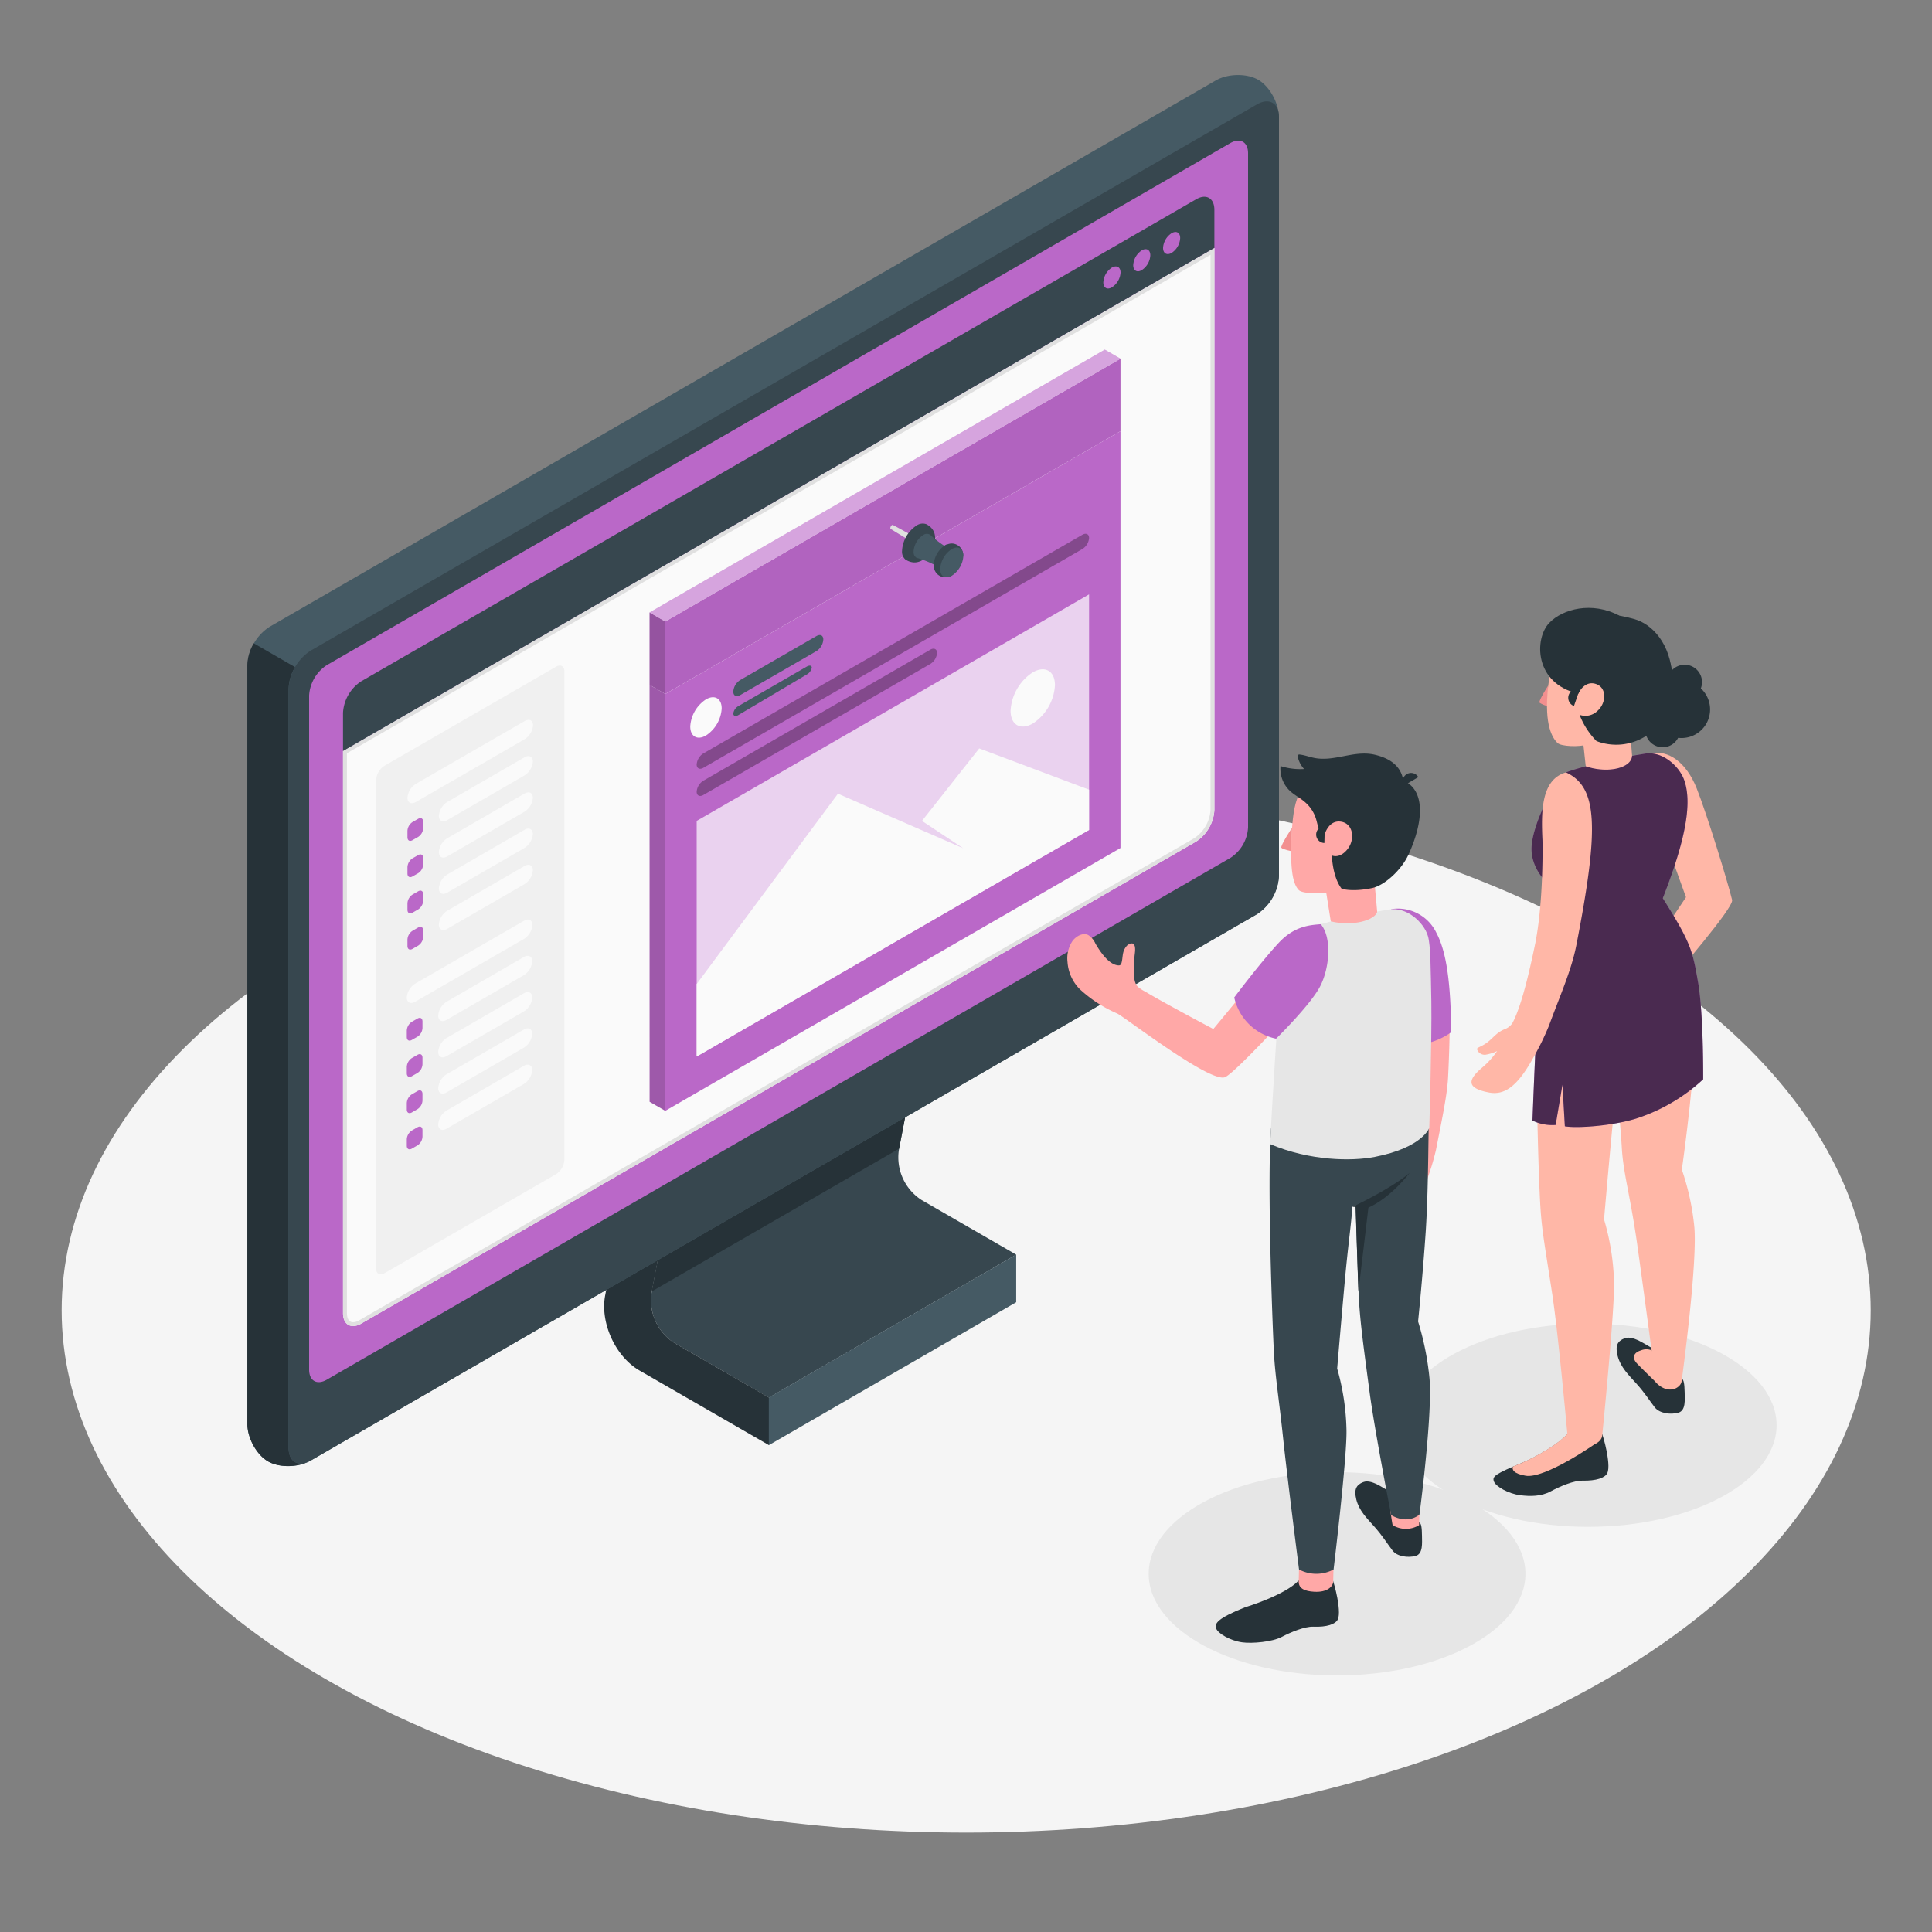 <svg xmlns="http://www.w3.org/2000/svg" viewBox="0 0 500 500"><rect x="0" y="0" width="500" height="500" fill="#808080" stroke="none"/><g id="freepik--Floor--inject-2"><ellipse id="freepik--floor--inject-2" cx="250.05" cy="339.12" rx="234.09" ry="135.15" style="fill:#f5f5f5"></ellipse></g><g id="freepik--Shadow--inject-2"><ellipse id="freepik--shadow--inject-2" cx="346.03" cy="407.3" rx="48.75" ry="26.3" style="fill:#e6e6e6"></ellipse><ellipse id="freepik--shadow--inject-2" cx="411.03" cy="368.84" rx="48.75" ry="26.3" style="fill:#e6e6e6"></ellipse></g><g id="freepik--Device--inject-2"><g id="freepik--device--inject-2"><path d="M263,324.7l-64,37-.15-.08-24.33-14.05a13.13,13.13,0,0,1-5.9-12.92l9-46.92,64-37-9,46.92a13.13,13.13,0,0,0,5.9,12.92Z" style="fill:#37474f"></path><polygon points="177.62 287.71 168.67 334.22 232.68 297.27 240.96 254.25 236.93 253.44 177.62 287.71" style="fill:#263238"></polygon><path d="M199,361.68l-24.48-14.13a13.13,13.13,0,0,1-5.9-12.92l9-46.92-10.68-6.17-10.32,53.68c-1.36,7.1,2.64,15.87,8.9,19.48L199,374Z" style="fill:#263238"></path><polygon points="262.99 324.69 198.97 361.68 198.97 374.01 262.99 337.02 262.99 324.69" style="fill:#455a64"></polygon><path d="M325.62,20.64c2.95,1.71,5.34,6,5.34,9.66V226.76a12.57,12.57,0,0,1-5.69,9.85L80.39,378c-3.15,1.81-8.09,1.9-11,.2s-5.34-6-5.34-9.66V172.09a12.6,12.6,0,0,1,5.69-9.86L314.59,20.85C317.73,19,322.67,18.94,325.62,20.64Z" style="fill:#455a64"></path><path d="M79.71,378.34c-3.14,1.47-7.61,1.44-10.36-.14-2.95-1.7-5.34-6-5.34-9.65V172.09a11.67,11.67,0,0,1,1.67-5.61l10.68,6.17a11.61,11.61,0,0,0-1.67,5.6V374.71C74.69,378.08,76.88,379.59,79.71,378.34Z" style="fill:#263238"></path><path d="M331,226.76V30.3c0-3.63-2.55-5.1-5.69-3.29L80.39,168.39a12.57,12.57,0,0,0-5.69,9.86V374.71c0,3.63,2.55,5.1,5.7,3.29L325.27,236.61A12.57,12.57,0,0,0,331,226.76Z" style="fill:#37474f"></path><path d="M318.46,37,84.59,172.13A10.08,10.08,0,0,0,80,180V354.45c0,2.9,2,4.08,4.55,2.63L318.46,222A10,10,0,0,0,323,214.1V39.67C323,36.77,321,35.59,318.46,37Z" style="fill:#BA68C8"></path><g id="freepik--Window--inject-2"><path d="M88.77,339.83c0,3,2.11,4.22,4.71,2.72L309.57,217.79a10.42,10.42,0,0,0,4.71-8.16V64.16L88.77,194.36Z" style="fill:#fafafa"></path><path d="M313.28,65.89V209.63a9.48,9.48,0,0,1-4.21,7.3L93,341.68a3.27,3.27,0,0,1-1.61.51c-1.45,0-1.6-1.65-1.6-2.36V194.94l223.51-129m1-1.73L88.77,194.36V339.83c0,2.13,1.06,3.36,2.6,3.36a4.24,4.24,0,0,0,2.11-.64L309.57,217.79a10.42,10.42,0,0,0,4.71-8.16V64.16Z" style="fill:#e0e0e0"></path><path d="M99.5,198.18l44.41-25.64c1.19-.69,2.16-.13,2.16,1.25V300.12a4.8,4.8,0,0,1-2.16,3.75L99.5,329.51c-1.2.69-2.17.13-2.17-1.25V201.93A4.78,4.78,0,0,1,99.5,198.18Z" style="fill:#f0f0f0"></path><path d="M107.62,202.87l28.17-16.26c1.19-.69,2.16-.2,2.16,1.1a4.65,4.65,0,0,1-2.16,3.59l-28.17,16.26c-1.2.69-2.17.2-2.17-1.09A4.64,4.64,0,0,1,107.62,202.87Z" style="fill:#fafafa"></path><path d="M105.45,215v1.69c0,.83.59,1.17,1.3.75l1.47-.84a2.87,2.87,0,0,0,1.3-2.25v-1.69c0-.83-.59-1.17-1.3-.75l-1.47.84A2.91,2.91,0,0,0,105.45,215Z" style="fill:#BA68C8"></path><path d="M113.58,211.16c0,1.29,1,1.78,2.16,1.09l20-11.57a4.65,4.65,0,0,0,2.16-3.59c0-1.3-1-1.79-2.16-1.1l-20,11.57A4.65,4.65,0,0,0,113.58,211.16Z" style="fill:#fafafa"></path><path d="M105.45,224.39v1.69c0,.83.59,1.17,1.3.75l1.47-.84a2.86,2.86,0,0,0,1.3-2.25v-1.69c0-.83-.59-1.17-1.3-.75l-1.47.84A2.91,2.91,0,0,0,105.45,224.39Z" style="fill:#BA68C8"></path><path d="M113.58,220.55c0,1.29,1,1.78,2.16,1.09l20-11.57a4.65,4.65,0,0,0,2.16-3.59c0-1.3-1-1.79-2.16-1.1l-20,11.57A4.65,4.65,0,0,0,113.58,220.55Z" style="fill:#fafafa"></path><path d="M105.45,233.77v1.69c0,.83.59,1.16,1.3.75l1.47-.85a2.86,2.86,0,0,0,1.3-2.25v-1.69c0-.83-.59-1.16-1.3-.75l-1.47.85A2.88,2.88,0,0,0,105.45,233.77Z" style="fill:#BA68C8"></path><path d="M113.58,229.92c0,1.3,1,1.79,2.16,1.1l20-11.57a4.65,4.65,0,0,0,2.16-3.6c0-1.29-1-1.78-2.16-1.09l-20,11.57A4.65,4.65,0,0,0,113.58,229.92Z" style="fill:#fafafa"></path><path d="M105.45,243.14v1.69c0,.83.59,1.16,1.3.75l1.47-.85a2.86,2.86,0,0,0,1.3-2.25v-1.69c0-.83-.59-1.16-1.3-.75l-1.47.85A2.88,2.88,0,0,0,105.45,243.14Z" style="fill:#BA68C8"></path><path d="M113.58,239.29c0,1.3,1,1.79,2.16,1.1l20-11.57a4.65,4.65,0,0,0,2.16-3.6c0-1.29-1-1.78-2.16-1.09l-20,11.57A4.65,4.65,0,0,0,113.58,239.29Z" style="fill:#fafafa"></path><path d="M107.45,254.56l28.16-16.26c1.2-.69,2.17-.2,2.17,1.09a4.64,4.64,0,0,1-2.17,3.6l-28.16,16.26c-1.2.69-2.17.2-2.17-1.09A4.64,4.64,0,0,1,107.45,254.56Z" style="fill:#fafafa"></path><path d="M105.28,266.69v1.69c0,.83.58,1.17,1.3.75l1.47-.84a2.86,2.86,0,0,0,1.29-2.25v-1.69c0-.83-.58-1.17-1.29-.75l-1.47.84A2.87,2.87,0,0,0,105.28,266.69Z" style="fill:#BA68C8"></path><path d="M113.41,262.85c0,1.29,1,1.78,2.16,1.09l20-11.57a4.64,4.64,0,0,0,2.17-3.59c0-1.3-1-1.79-2.17-1.1l-20,11.57A4.65,4.65,0,0,0,113.41,262.85Z" style="fill:#fafafa"></path><path d="M105.28,276.08v1.69c0,.83.58,1.17,1.3.75l1.47-.84a2.86,2.86,0,0,0,1.29-2.25v-1.69c0-.83-.58-1.17-1.29-.75l-1.47.84A2.87,2.87,0,0,0,105.28,276.08Z" style="fill:#BA68C8"></path><path d="M113.41,272.24c0,1.29,1,1.78,2.16,1.09l20-11.57a4.64,4.64,0,0,0,2.17-3.59c0-1.3-1-1.79-2.17-1.1l-20,11.57A4.65,4.65,0,0,0,113.41,272.24Z" style="fill:#fafafa"></path><path d="M105.28,285.46v1.69c0,.83.58,1.16,1.3.75l1.47-.85a2.85,2.85,0,0,0,1.29-2.25v-1.69c0-.83-.58-1.16-1.29-.75l-1.47.85A2.86,2.86,0,0,0,105.28,285.46Z" style="fill:#BA68C8"></path><path d="M113.41,281.61c0,1.3,1,1.79,2.16,1.1l20-11.57a4.64,4.64,0,0,0,2.17-3.6c0-1.29-1-1.78-2.17-1.09l-20,11.57A4.65,4.65,0,0,0,113.41,281.61Z" style="fill:#fafafa"></path><path d="M105.28,294.83v1.69c0,.83.58,1.16,1.3.75l1.47-.85a2.85,2.85,0,0,0,1.29-2.25v-1.69c0-.83-.58-1.16-1.29-.75l-1.47.85A2.86,2.86,0,0,0,105.28,294.83Z" style="fill:#BA68C8"></path><path d="M113.41,291c0,1.3,1,1.79,2.16,1.1l20-11.57a4.64,4.64,0,0,0,2.17-3.6c0-1.29-1-1.78-2.17-1.09l-20,11.57A4.65,4.65,0,0,0,113.41,291Z" style="fill:#fafafa"></path><path d="M88.77,184.49a10.44,10.44,0,0,1,4.71-8.17L309.57,51.57c2.6-1.51,4.71-.29,4.71,2.72v9.87L88.77,194.36Z" style="fill:#37474f"></path><path d="M287.75,69.25a4.9,4.9,0,0,0-2.21,3.83c0,1.41,1,2,2.21,1.28A4.88,4.88,0,0,0,290,70.53C290,69.12,289,68.55,287.75,69.25Z" style="fill:#BA68C8"></path><path d="M295.49,64.8a4.88,4.88,0,0,0-2.21,3.83c0,1.41,1,2,2.21,1.27a4.87,4.87,0,0,0,2.21-3.83C297.7,64.66,296.71,64.09,295.49,64.8Z" style="fill:#BA68C8"></path><path d="M303.23,60.34A4.88,4.88,0,0,0,301,64.17c0,1.41,1,2,2.22,1.28a4.9,4.9,0,0,0,2.21-3.83C305.44,60.21,304.45,59.64,303.23,60.34Z" style="fill:#BA68C8"></path></g></g></g><g id="freepik--Post--inject-2"><g id="freepik--post-it--inject-2"><polygon points="172.18 160.84 289.98 92.83 289.98 111.59 172.18 179.6 172.18 160.84" style="fill:#BA68C8"></polygon><polygon points="172.18 160.84 289.98 92.83 289.98 111.59 172.18 179.6 172.18 160.84" style="opacity:0.05"></polygon><polygon points="168.11 158.5 172.18 160.84 172.18 179.6 168.11 177.26 168.11 158.5" style="fill:#BA68C8"></polygon><polygon points="168.11 158.5 172.18 160.84 172.18 179.6 168.11 177.26 168.11 158.5" style="opacity:0.2"></polygon><polygon points="289.98 92.83 285.92 90.49 168.11 158.5 172.18 160.84 289.98 92.83" style="fill:#BA68C8"></polygon><polygon points="289.98 92.83 285.92 90.49 168.11 158.5 172.18 160.84 289.98 92.83" style="fill:#fff;opacity:0.4"></polygon><polygon points="172.18 179.6 289.98 111.59 289.98 219.47 172.18 287.48 172.18 179.6" style="fill:#BA68C8"></polygon><polygon points="168.11 177.26 172.18 179.6 172.18 287.48 168.12 285.14 168.11 177.26" style="fill:#BA68C8"></polygon><polygon points="168.11 177.26 172.18 179.6 172.18 287.48 168.12 285.14 168.11 177.26" style="opacity:0.15"></polygon></g><path d="M239.09,141.15l-.13.12a1.14,1.14,0,0,1-.34.26c-.25.16-.38,0-.61-.15l-1.88-1.1c-.77-.45-1.68-1-2.63-1.57s-2-1.2-3-1.84c-.3-.2.25-1.2.59-1,1.07.56,2.11,1.14,3.1,1.68s1.89,1,2.68,1.5l1.88,1.07c.22.15.45.16.44.46a1.18,1.18,0,0,1-.05.41Z" style="fill:#e0e0e0"></path><path d="M241,142.5c-1.45,2.51-3.81,3.87-6.3,2.52l-.14-.07-.06,0a2.69,2.69,0,0,1-1.05-2.41,8.38,8.38,0,0,1,3.77-6.55,2.79,2.79,0,0,1,2.53-.33l.14.07.23.15C242.47,137.34,242.45,140,241,142.5Z" style="fill:#37474f"></path><path d="M244.06,147.47l2.8-4.78a27.31,27.31,0,0,1-5.9-4.08l-.11-.11-.09-.09h0a1.63,1.63,0,0,0-1.86.07,5.44,5.44,0,0,0-2.46,4.26,1.74,1.74,0,0,0,.72,1.59h0a1.23,1.23,0,0,0,.47.14A25.38,25.38,0,0,1,244.06,147.47Z" style="fill:#455a64"></path><path d="M249.27,143.6a3,3,0,0,0-3-2.95,3.06,3.06,0,0,0-1,.2l-.06,0-.11,0a3.31,3.31,0,0,0-.47.22,6.6,6.6,0,0,0-3,5.17,3.42,3.42,0,0,0,.09.75,2.95,2.95,0,0,0,5.85-.51,2.4,2.4,0,0,0,0-.28A3,3,0,0,0,249.27,143.6Z" style="fill:#37474f"></path><path d="M246.32,142.1c1.65-.95,3-.18,3,1.73a6.59,6.59,0,0,1-3,5.17c-1.65.95-3,.18-3-1.72A6.62,6.62,0,0,1,246.32,142.1Z" style="fill:#455a64"></path><path d="M182.7,181c2.25-1.3,4.07-.25,4.07,2.35a9,9,0,0,1-4.07,7c-2.24,1.3-4.06.25-4.06-2.34A9,9,0,0,1,182.7,181Z" style="fill:#fafafa"></path><path d="M191.55,176l19.75-11.39c1-.57,1.77-.17,1.77.89a3.82,3.82,0,0,1-1.77,3l-19.75,11.4c-1,.56-1.77.16-1.77-.9A3.82,3.82,0,0,1,191.55,176Z" style="fill:#455a64"></path><path d="M191.08,182.74l17.71-10.23c.72-.41,1.3-.29,1.3.27a2.56,2.56,0,0,1-1.29,1.77l-17.73,10.52c-.71.42-1.29.24-1.29-.41A2.6,2.6,0,0,1,191.08,182.74Z" style="fill:#455a64"></path><path d="M180.3,197.86c0,1,.78,1.4,1.73.85l98.09-56.63a3.68,3.68,0,0,0,1.73-2.85c0-1-.77-1.39-1.73-.84L182,195A3.7,3.7,0,0,0,180.3,197.86Z" style="opacity:0.3"></path><path d="M180.3,204.9c0,1,.78,1.4,1.73.84l58.75-33.92a3.69,3.69,0,0,0,1.73-2.84c0-1-.78-1.4-1.73-.85L182,202.06A3.69,3.69,0,0,0,180.3,204.9Z" style="opacity:0.3"></path><polygon points="180.3 212.45 281.85 153.82 281.85 214.79 180.3 273.42 180.3 212.45" style="fill:#BA68C8"></polygon><polygon points="180.3 212.45 281.85 153.82 281.85 214.79 180.3 273.42 180.3 212.45" style="fill:#fff;opacity:0.7"></polygon><polygon points="180.3 273.42 180.3 254.66 216.86 205.41 249.27 219.53 238.61 212.45 253.42 193.69 281.85 204.37 281.85 214.79 180.3 273.42" style="fill:#fafafa"></polygon><path d="M267.28,174c3.17-1.83,5.74-.35,5.74,3.31a12.68,12.68,0,0,1-5.74,9.94c-3.17,1.83-5.74.35-5.74-3.31A12.68,12.68,0,0,1,267.28,174Z" style="fill:#fafafa"></path></g><g id="freepik--character-2--inject-2"><g id="freepik--Character--inject-2"><path d="M427.29,195c4.36-1,9.09,2.18,11.8,9s8.08,24.33,9.18,28.9c.5,2.05-15.23,19.92-14.67,19.66.17-.08-4.94-8.88-4.94-8.88l7.67-11.48-4.55-12.63Z" style="fill:#ffb7a7"></path><path d="M435.21,356.81c.58.23.72,1.36.78,3.59,0,1.69.37,4.64-1.62,5.2s-4.87.22-6.12-1.38c-1.55-2-2.6-3.77-4.82-6.22-1.93-2.13-4-4.12-4.78-7.07-.68-2.68-.07-3.82,1.76-4.57,2.51-1,6.39,2.49,8.34,3.07C430.43,349.92,434.62,356.58,435.21,356.81Z" style="fill:#263238"></path><path d="M427.46,349.48a3.53,3.53,0,0,0-2.78,0c-1.88.55-2.45,1.9-1,3.42s4.9,4.85,4.9,4.85l1.65-4.22Z" style="fill:#ffb7a7"></path><path d="M414.65,371.1s.75,2.39,1.15,4.48c.31,1.66.76,4.43.16,5.67s-2.87,2-6.37,1.94c-2.27-.05-5.83,1.45-8.27,2.77s-5.23,1.33-7.88,1c-3.11-.4-6.32-2.25-6.81-3.55s.17-1.91,7.56-4.95c.07,0,7.8-3.4,11.41-7.28Z" style="fill:#263238"></path><path d="M394.19,378.44c-1,.42-1.9.79-2.68,1.13-.2.7.07,1.8,3.33,2.35,5,.83,17.9-8.19,17.9-8.19s-.39-1.41-.79-2.61l-6.35,0C402,375,394.26,378.41,394.19,378.44Z" style="fill:#ffb7a7"></path><path d="M438.42,316.83a65,65,0,0,0-3.16-14.13S437,290.61,438,279c1.88-20.83.68-27.67-3.3-37.07,0,0-34.95-4-36.21,10.52-1.57,18.1-.25,53.12.14,59.53s1,9.29,3.05,22.69c1.59,10.2,4.08,37.87,4.08,37.87,1.12,2.76,8.1,2.35,8.87-.81,0,0,3.28-32.66,3.08-40a63.23,63.23,0,0,0-2.59-16.16s2.55-29.48,3.24-34.17c0,0,1,9.37,1.37,15.78s2.22,12.54,3.92,24.45c1.47,10.33,4.89,36.15,4.89,36.15,3.29,3.39,6.4,1.36,6.65-.23C435.2,357.49,439.56,325.79,438.42,316.83Z" style="fill:#ffb7a7"></path><polygon points="409.72 192.18 411.19 205.72 423.09 204.81 421.93 189.78 409.72 192.18" style="fill:#ffb7a7"></polygon><path d="M435.86,201.87c-1.26-3.58-5.66-7.6-10.24-6.81-1.19.21-2.12.34-3.24.56-.15,3.11-6.16,4.67-12,2.7-1.76.49-3.4.94-4.85,1.48-2.12.79-8.45,11.84-9.13,18.91-.56,5.75,3.93,9.71,3.93,9.71C398.4,240.74,396.6,290,396.6,290a11.75,11.75,0,0,0,6,1.13l1.76-10.41.62,10.76c3.3.58,12.57-.16,18.46-2a46.33,46.33,0,0,0,17.34-10.16s.12-16.85-1.32-25.1-1.86-10.21-9.13-21.76C436.87,215.77,437.73,207.17,435.86,201.87Z" style="fill:#BA68C8"></path><g style="opacity:0.6"><path d="M435.86,201.87c-1.26-3.58-5.66-7.6-10.24-6.81-1.19.21-2.12.34-3.24.56-.15,3.11-6.16,4.67-12,2.7-1.76.49-3.4.94-4.85,1.48-2.12.79-8.45,11.84-9.13,18.91-.56,5.75,3.93,9.71,3.93,9.71C398.4,240.74,396.6,290,396.6,290a11.75,11.75,0,0,0,6,1.13l1.76-10.41.62,10.76c3.3.58,12.57-.16,18.46-2a46.33,46.33,0,0,0,17.34-10.16s.12-16.85-1.32-25.1-1.86-10.21-9.13-21.76C436.87,215.77,437.73,207.17,435.86,201.87Z"></path></g><path d="M407.94,244.7c6-30.71,5.54-41-2.66-44.8-6.39,1.81-6.45,9.88-6.09,17.58,0,0,.38,16-2,27.32-1.29,6.13-3.26,15-5.62,19.67a3.81,3.81,0,0,1-2,1.81c-2.32.92-3,2.26-4.84,3.62-1.47,1.06-2.57,1.19-2.48,1.63a2.06,2.06,0,0,0,2.42,1.39,10.57,10.57,0,0,0,2.78-.91,21.14,21.14,0,0,1-3.95,4.35c-3.58,3.06-4.11,5.24,1.79,6.37,3.69.71,7.06-1,11.34-8.68a68.42,68.42,0,0,0,4.27-8.69C403.77,257.55,406.68,251.11,407.94,244.7Z" style="fill:#ffb7a7"></path><path d="M403.25,175.42s-4.57-5.3-1.12-10.57c4.08-6.22,11.78-7.19,20.87-4.62,4.5,1.27,9.34,6.22,9.79,14.89.35,6.7-16.94,11.32-16.57,15.91Z" style="fill:#263238"></path><path d="M400.67,177.42s-2.58,4-2.23,4.44a6.28,6.28,0,0,0,2,.85Z" style="fill:#f28f8f"></path><path d="M408.56,164.67c-2.55,1.36-6.95,3.87-7.95,13.34-1,9.71,1.17,13.05,2.51,14.3.9.85,5.51,1.1,7.9.32,3-1,9.46-4.29,12.44-9.34,3.51-5.93,4.14-13.79,0-16.81C417.52,162.23,410.71,163.52,408.56,164.67Z" style="fill:#ffb7a7"></path><path d="M407.81,165.09s-2.12,8.88.64,14.43c0,0,1.52-3.47,4.5-2.53s2.79,4.95.46,7a4.46,4.46,0,0,1-4.62,1,20,20,0,0,0,4.36,6.78s8.82,4.06,16.6-4.5c6.09-6.7,3.13-22.39-4.67-24.86C414.46,159.1,407.81,165.09,407.81,165.09Z" style="fill:#263238"></path><path d="M437.27,190.7a7.4,7.4,0,1,1,5-9.19A7.4,7.4,0,0,1,437.27,190.7Z" style="fill:#263238"></path><path d="M437.29,180.82a4.49,4.49,0,1,1,3-5.58A4.48,4.48,0,0,1,437.29,180.82Z" style="fill:#263238"></path><path d="M431.6,193.2a4.49,4.49,0,1,1,3-5.58A4.49,4.49,0,0,1,431.6,193.2Z" style="fill:#263238"></path><path d="M400.94,161.21c-3.88,4.06-3.94,15.63,7.51,18.31l10.63-20.19C412,155.58,404.41,157.58,400.94,161.21Z" style="fill:#263238"></path><path d="M407.34,182.71a2.26,2.26,0,0,1,1.48-4.27Z" style="fill:#263238"></path></g></g><g id="freepik--character-1--inject-2"><g id="freepik--character--inject-2"><path d="M374.76,278.82c1.43-28.8-.73-35.75-8.28-41.21l-3.35,16.63s3.05,19.76,2.53,26.3c-.46,5.75-1.18,12.94-2.65,17.56a3.51,3.51,0,0,1-1.57,1.94c-2,1.18-2.8,2.42-4.3,3.93-1.18,1.18-2.17,1.45-2,1.84a1.89,1.89,0,0,0,2.4.92,13.49,13.49,0,0,0,2.81-1.45,17.49,17.49,0,0,1-2.95,4.82c-2.81,3.3-3,5.36,2.55,5.53,3.46.11,6.28-2,9.06-9.55a63.07,63.07,0,0,0,2.63-8.52C373.11,290,374.53,283.45,374.76,278.82Z" style="fill:#ffa8a7"></path><path d="M360.07,235.28a11.05,11.05,0,0,1,11.72,6.25c3.09,5.83,3.65,15.74,3.8,25.58,0,0-6.51,5.2-14.11,2.4Z" style="fill:#BA68C8"></path><path d="M367.28,394c.57.24.7,1.35.73,3.55,0,1.67.32,4.59-1.64,5.12s-4.82.18-6-1.42c-1.52-2-2.54-3.74-4.71-6.19-1.89-2.12-3.93-4.1-4.65-7-.64-2.64,0-3.77,1.78-4.49,2.49-1,6.29,2.52,8.21,3.11C362.62,387.15,366.7,393.77,367.28,394Z" style="fill:#263238"></path><path d="M367.32,392l-.06,2.71a6.6,6.6,0,0,1-6.83,0c-.12-.26-.63-3.88-.63-3.88Z" style="fill:#ffa8a7"></path><path d="M345,409.09s.72,2.37,1.1,4.44c.29,1.64.71,4.38.11,5.6s-2.86,2-6.32,1.85c-2.24-.06-5.77,1.38-8.19,2.66s-7.65,1.76-10.26,1.39c-3.07-.43-6.22-2.29-6.69-3.57s.22-2.6,7.55-5.53c.07,0,10.16-3.06,13.76-6.86Z" style="fill:#263238"></path><path d="M345.1,406.17s-.06,2-.07,3.15-1.41,2.83-4.92,2.62c-2.46-.14-4.16-.84-4-2.87l.07-2.92Z" style="fill:#ffa8a7"></path><path d="M369.89,356.12A73.33,73.33,0,0,0,367,342s1.24-12.13,2-23.63c.78-12.44.6-28.09.91-31.19,0,0-40-9-41,5.34s.44,51,.77,57.36,1.3,11.94,2.38,22.22,4.13,34.08,4.13,34.08a9.5,9.5,0,0,0,8.94,0s3.47-28.7,3.34-36a62.18,62.18,0,0,0-2.41-16s1-11.84,1.93-22.14,1.73-15.24,2-19.72l.87-.41s.48,17.81.82,24.14,1.2,12.41,2.76,24.19c1.36,10.22,5.59,31.86,5.59,31.86,4.53,2.59,7.33-.16,7.33-.16S370.93,365,369.89,356.12Z" style="fill:#37474f"></path><path d="M350,312.34s9.85-4.58,14.82-8.8c0,0-4.67,6.27-10.68,9,0,0-2.61,22.06-2.59,21.62l-.73-21.81Z" style="fill:#263238"></path><polygon points="343.12 230.34 345.2 243.47 357.04 242.87 355.65 227.52 343.12 230.34" style="fill:#ffa8a7"></polygon><path d="M369.53,242.2c-1.09-3.58-5.51-7.55-10-6.82l-3.07.52c-.55,2.22-6.21,3.93-12,2.56q-2.62.69-4.8,1.41c-4.17,1.39-8,4.87-8.66,18.46,0,0-2.1,31.65-2.26,37.78,10.28,4.34,21.08,4.46,27.07,3.29,12.48-2.44,14.09-7.55,14.09-7.55s.68-22.78.53-32.63C370.25,250.85,370.28,244.66,369.53,242.2Z" style="fill:#e6e6e6"></path><path d="M334.37,214.23s-3.1,4.71-2.75,5.17,2.64.88,2.64.88Z" style="fill:#f28f8f"></path><path d="M343,201.21c-6.27,1.32-8.09,4.08-8.68,14.06-.62,10.42.45,13.69,1.82,15.1.92.94,6.06,1.11,8.65.4,3.24-.89,10.57-3.49,14-8.73,4-6.17,5.1-14.53.78-18C353.46,199.26,345.54,200.67,343,201.21Z" style="fill:#ffa8a7"></path><path d="M333.61,204.47l.19.18c1.2,1.15,2.75,1.87,4,3a9.32,9.32,0,0,1,2.86,4.54c.41,1.44.58,3.16,2.14,3.83,0,0,1-3.86,4.24-3.37s3.71,4.65,1.65,7.18-4,1.56-4,1.56.11,5.51,2.54,8.63c0,0,2.78.9,7.89-.19,3.14-.67,7.57-4.6,9.44-8.75,4-8.79,4.22-16.7-1.39-19.06-.6-4-3.79-5.87-7.43-6.71-5.43-1.24-10.52,2-15.89.78-1.13-.25-2.22-.66-3.37-.8a.74.74,0,0,0-.39,0c-.27.14-.25.53-.17.83a6.87,6.87,0,0,0,1.58,2.9,16.64,16.64,0,0,1-6.1-.77A7.89,7.89,0,0,0,333.61,204.47Z" style="fill:#263238"></path><path d="M363.3,203.33l3.76-2.21a2.18,2.18,0,1,0-3.76,2.21Z" style="fill:#263238"></path><path d="M342.75,218.17l.11-4.36a2.18,2.18,0,0,0-.11,4.36Z" style="fill:#263238"></path><path d="M289.13,262.29c1.93.9,24.43,18.33,28,16.44s22.4-22.86,22.4-22.86a14.78,14.78,0,0,0,.36-16s-5.89.95-9.07,5.52-16.81,20.91-16.81,20.91q-4.86-2.56-9.68-5.2c-2.65-1.45-5.31-2.9-7.9-4.45a9.83,9.83,0,0,1-2-1.32c-1.27-1.31-1-4.4-.92-6.08a23.19,23.19,0,0,1,.17-2.36c.13-1,.37-3.31-1.38-2.6a2.2,2.2,0,0,0-.84.68,3.89,3.89,0,0,0-.65,1.16c-.35,1-.27,2.13-.59,3.15a.83.83,0,0,1-.22.4.73.73,0,0,1-.55.16c-2.52-.13-4.83-3.72-5.94-5.62a5.19,5.19,0,0,0-1.87-2.23c-1.36-.67-3,.21-4,1.43a8,8,0,0,0-1.37,5.53,11,11,0,0,0,3.13,7A34.12,34.12,0,0,0,289.13,262.29Z" style="fill:#ffa8a7"></path><path d="M341.81,239.18c-2.53.23-6.73.33-10.94,4.89-4.92,5.33-11.45,14.07-11.45,14.07a14,14,0,0,0,10.83,10.67s8.86-8.68,11.38-13.51S344.71,242.54,341.81,239.18Z" style="fill:#BA68C8"></path></g></g></svg>